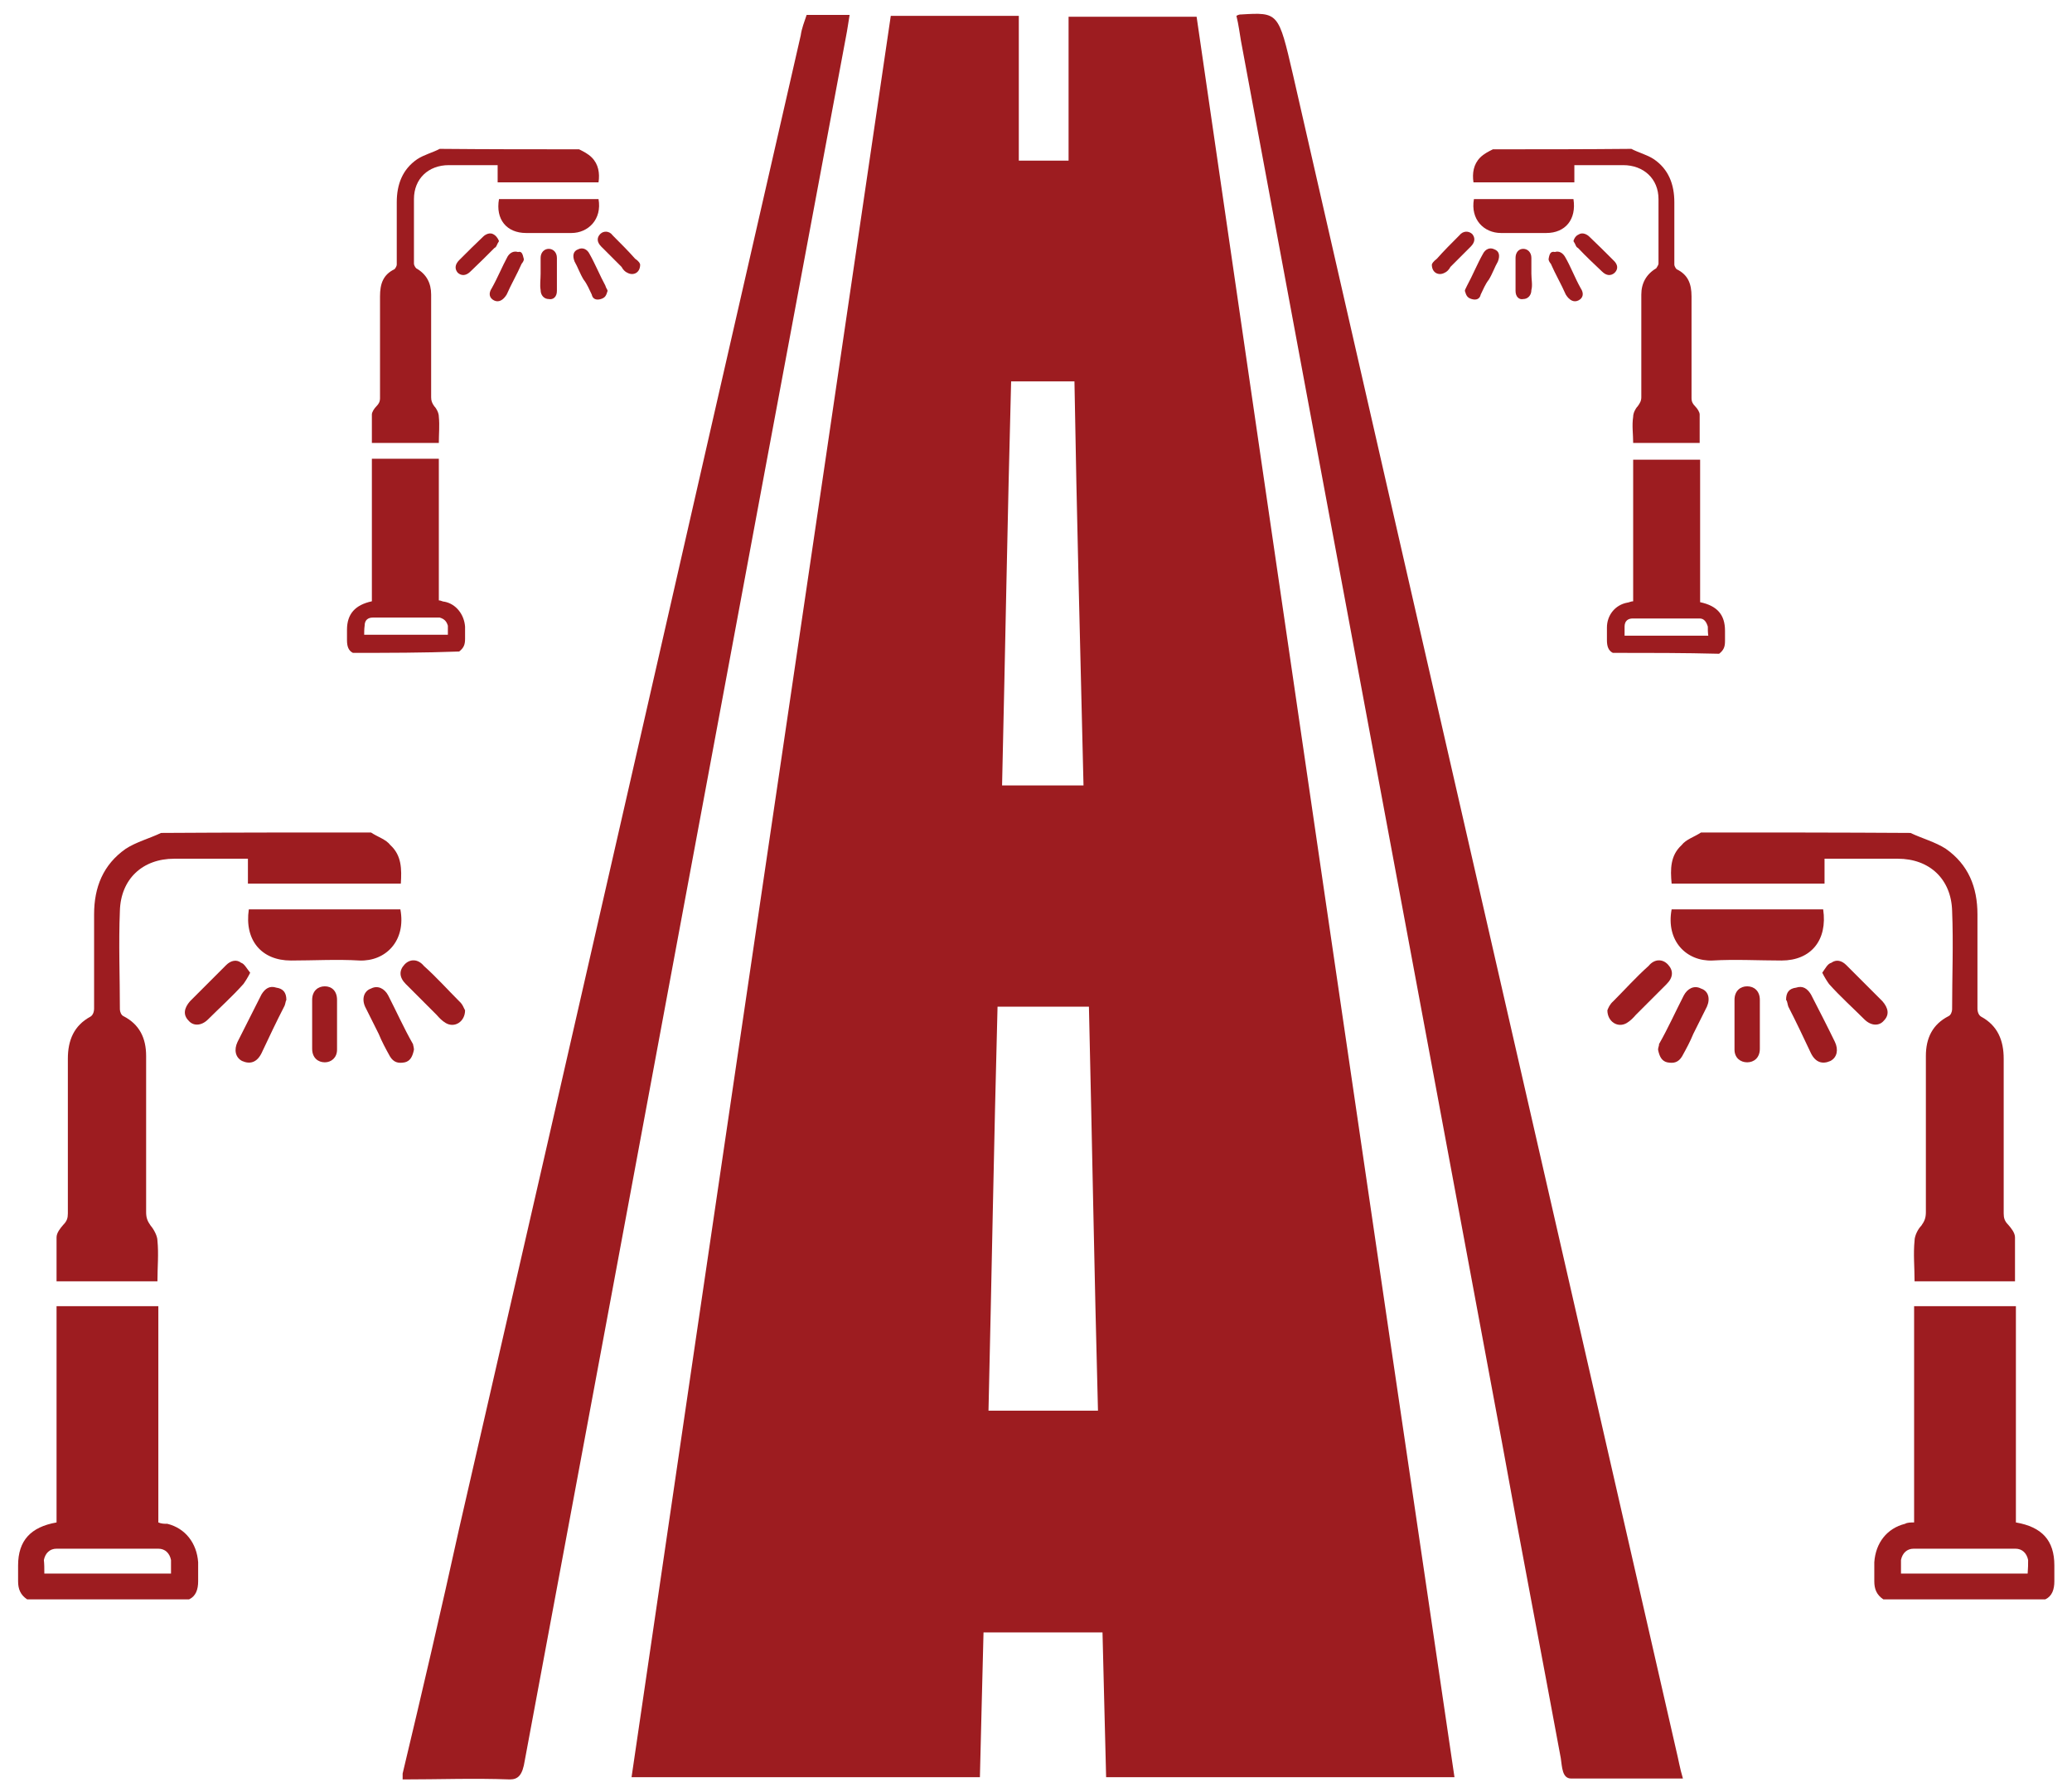 <?xml version="1.0" encoding="utf-8"?>
<!-- Generator: Adobe Illustrator 18.0.0, SVG Export Plug-In . SVG Version: 6.00 Build 0)  -->
<!DOCTYPE svg PUBLIC "-//W3C//DTD SVG 1.1//EN" "http://www.w3.org/Graphics/SVG/1.1/DTD/svg11.dtd">
<svg version="1.1" id="Layer_1" xmlns="http://www.w3.org/2000/svg" xmlns:xlink="http://www.w3.org/1999/xlink" x="0px" y="0px"
	 viewBox="21 52 458 396" enable-background="new 21 52 458 396" xml:space="preserve">
<g>
	<g>
		<path fill="#9D1C20" d="M110,444c4.3-18,8.5-36,12.5-54.2c25.3-110,50.3-220,75.5-330c0.2-1.5,0.8-3,1.3-4.5c3,0,6,0,9.5,0
			c-0.3,1.8-0.5,3.3-0.8,4.8c-23.8,127-47.3,254-71,381c-0.5,3.3-1.5,4.2-3.3,4.2c-8-0.3-15.7,0-23.7,0C110,444.8,110,444.3,110,444
			z"/>
		<path fill="#9D1C20" d="M342.5,444.8c-25.8,0-51.3,0-77,0c-0.3-10.5-0.5-21.3-0.8-32c-8.8,0-17.3,0-26.3,0
			c-0.3,10.5-0.5,21-0.8,32c-25.8,0-51.3,0-77,0c19-130,38.3-259.8,57.3-389.3c9.5,0,18.8,0,28.3,0c0,10.8,0,21.3,0,32
			c3.5,0,7.3,0,11,0c0-10.5,0-21,0-31.8c9.2,0,18.5,0,28.3,0C304.3,185,323.3,314.8,342.5,444.8z M241.5,274.5
			c-0.8,30-1.3,59.5-2,89.3c8.3,0,16.3,0,24.2,0c-0.8-30-1.3-59.5-2-89.3C254.8,274.5,248.3,274.5,241.5,274.5z M258.5,136.3
			c-4.8,0-9.2,0-14,0c-0.8,29.8-1.3,59.5-2,89.3c6,0,11.8,0,18,0C259.8,195.8,259,166.3,258.5,136.3z"/>
		<path fill="#9D1C20" d="M294.3,55.5c0.5-0.3,0.8-0.3,1-0.3c8.3-0.5,8.3-0.5,11.5,13.3C335,192,363.3,315.3,391.5,438.8
			c0.5,2,0.8,4,1.5,6.3c-8.5,0-16.5,0-24.7,0c-2,0-2-2.5-2.3-4.5c-4.3-23.3-8.8-46.5-13-69.8C333.8,267.5,314.5,164.3,295.3,61
			C295,59.3,294.8,57.5,294.3,55.5z"/>
	</g>
	<g>
		<path fill="#9D1C20" d="M351,85c-1,0.5-2,1-2.8,1.8c-1.5,1.5-1.8,3.5-1.5,5.5c7.3,0,14.8,0,22.3,0c0-1.3,0-2.3,0-3.8
			c1.3,0,2.3,0,3.3,0c2.5,0,5,0,7.5,0c4.5,0,7.8,3,7.8,7.5c0,4.8,0,9.5,0,14.3c0,0.2-0.3,0.7-0.5,1c-2.2,1.3-3.3,3.3-3.3,5.8
			c0,7.5,0,15.2,0,22.7c0,0.8-0.3,1.3-0.8,2c-0.5,0.5-1,1.5-1,2.3c-0.3,2,0,3.8,0,5.8c5,0,9.7,0,14.7,0c0-2,0-4.3,0-6.3
			c0-0.5-0.5-1.3-1-1.8s-0.8-1-0.8-1.8c0-7.5,0-15,0-22.5c0-2.8-0.8-4.8-3.3-6c-0.3-0.3-0.5-0.8-0.5-1c0-4.5,0-9,0-13.8
			c0-4-1.3-7.3-4.5-9.5c-1.5-1-3.5-1.5-5-2.3C371.3,85,361.3,85,351,85z"/>
		<path fill="#9D1C20" d="M377.5,196.3c-1-0.5-1.3-1.5-1.3-2.8c0-1,0-1.7,0-2.8c0-2.7,1.8-5,4.5-5.5c0.3,0,0.8-0.3,1.3-0.3
			c0-10.5,0-21,0-31.3c5,0,9.8,0,14.8,0c0,10.5,0,21,0,31.5c3.8,0.8,5.5,2.8,5.5,6.3c0,0.8,0,1.5,0,2.3c0,1.3-0.3,2-1.3,2.8
			C393.3,196.3,385.5,196.3,377.5,196.3z M398.5,190.5c-0.3-1-0.8-1.8-1.8-1.8c-5,0-9.8,0-14.8,0c-1,0-1.8,0.5-1.8,1.8
			c0,0.8,0,1.3,0,2c6.3,0,12.3,0,18.5,0C398.5,191.8,398.5,191,398.5,190.5z"/>
		<path fill="#9D1C20" d="M368.8,96c-7.3,0-14.8,0-22,0c-0.8,4.5,2.2,7.5,6,7.5c3.3,0,6.8,0,10,0C367,103.5,369.5,100.5,368.8,96z"
			/>
		<path fill="#9D1C20" d="M344.8,116.3c0.3,1,0.5,1.5,1.5,1.8c1,0.3,1.8,0,2-1c0.5-1,1-2.3,1.8-3.3c0.8-1.3,1.3-2.8,2-4
			c0.5-1.3,0.3-2.3-0.8-2.7c-1-0.5-2,0-2.5,1c-1.3,2.3-2.3,4.8-3.5,7C345,115.8,344.8,116,344.8,116.3z"/>
		<path fill="#9D1C20" d="M363.3,109.3c0,0.3,0.3,0.8,0.5,1c1,2.3,2.3,4.5,3.3,6.8c0.8,1.3,1.8,1.8,2.8,1.3c1-0.5,1.3-1.5,0.5-2.7
			c-1.3-2.3-2.2-4.8-3.5-7c-0.5-0.8-1.3-1.3-2.2-1C363.8,107.5,363.5,108,363.3,109.3z"/>
		<path fill="#9D1C20" d="M337.5,110.5c0,1.8,1.5,2.5,2.8,1.8c0.5-0.2,1-0.7,1.3-1.3c1.5-1.5,3-3,4.5-4.5c1-1,1-2,0.3-2.8
			c-0.8-0.7-2-0.7-2.8,0.3c-1.8,1.8-3.5,3.5-5,5.2C337.8,109.8,337.5,110.3,337.5,110.5z"/>
		<path fill="#9D1C20" d="M368.8,105.3c0.5,0.7,0.5,1.3,1,1.5c1.7,1.8,3.5,3.5,5.3,5.2c1,1,2,1,2.8,0.3c0.8-0.8,0.8-1.8-0.3-2.8
			c-1.8-1.8-3.5-3.5-5.3-5.2c-0.5-0.5-1.5-1-2.3-0.5C369.5,104,369,104.5,368.8,105.3z"/>
		<path fill="#9D1C20" d="M359.5,112.5c0-1.3,0-2.3,0-3.5s-0.8-2-1.8-2c-1,0-1.7,0.8-1.7,2c0,2.5,0,4.8,0,7.3c0,1.3,0.8,2,1.7,1.8
			c1,0,1.8-0.8,1.8-2C359.8,115,359.5,113.8,359.5,112.5L359.5,112.5z"/>
	</g>
	<g>
		<path fill="#9D1C20" d="M397,236c-1.5,1-3.3,1.5-4.3,2.8c-2.5,2.3-2.5,5.3-2.2,8.5c11.3,0,22.2,0,33.8,0c0-1.7,0-3.5,0-5.5
			c1.8,0,3.3,0,4.7,0c3.8,0,7.8,0,11.5,0c7,0,11.8,4.5,12,11.5c0.3,7.3,0,14.5,0,21.8c0,0.5-0.3,1.3-0.8,1.5c-3.5,1.8-5,4.8-5,8.8
			c0,11.5,0,23,0,34.5c0,1.3-0.3,2-1,3c-0.8,0.8-1.5,2.3-1.5,3.3c-0.3,3,0,5.8,0,9c7.5,0,14.7,0,22.2,0c0-3.3,0-6.5,0-9.7
			c0-1-0.8-2-1.5-2.8c-0.8-0.8-1-1.5-1-2.5c0-11.5,0-22.8,0-34.2c0-4-1.3-7.3-5-9.3c-0.5-0.3-0.8-1-0.8-1.8c0-7,0-14,0-20.8
			c0-6-2-11-7-14.5c-2.3-1.5-5.3-2.3-7.8-3.5C427.8,236,412.5,236,397,236z"/>
		<path fill="#9D1C20" d="M437.3,405.5c-1.5-1-2-2.3-2-4c0-1.5,0-2.8,0-4.2c0.3-4.3,2.8-7.5,6.8-8.5c0.5-0.3,1.3-0.3,2-0.3
			c0-16,0-32,0-47.8c7.5,0,15,0,22.5,0c0,16,0,32,0,47.8c5.8,1,8.5,4,8.5,9.5c0,1.3,0,2.2,0,3.5c0,1.8-0.5,3.3-2,4
			C461.3,405.5,449.3,405.5,437.3,405.5z M469.3,396.8c-0.3-1.5-1.3-2.5-2.8-2.5c-7.5,0-15,0-22.5,0c-1.5,0-2.5,1-2.8,2.5
			c0,1,0,2,0,3c9.2,0,18.5,0,28,0C469.3,398.5,469.3,397.8,469.3,396.8z"/>
		<path fill="#9D1C20" d="M424,253c-11.3,0-22.2,0-33.5,0c-1.3,7,3.3,11.5,9,11.3c5-0.3,10.3,0,15.3,0
			C421.3,264.3,425,259.8,424,253z"/>
		<path fill="#9D1C20" d="M387.5,284c0.3,1.5,0.8,2.5,2,2.8c1.5,0.3,2.5,0,3.3-1.3c1-1.8,1.8-3.3,2.5-5c1-2,2-4,3-6
			c0.8-1.8,0.3-3.5-1.3-4c-1.5-0.8-3,0-3.8,1.5c-1.8,3.5-3.5,7.3-5.5,10.8C387.8,283,387.5,283.5,387.5,284z"/>
		<path fill="#9D1C20" d="M415.8,273c0.3,0.3,0.3,1,0.5,1.5c1.8,3.5,3.3,6.7,5,10.3c1,2,2.5,2.5,4.3,1.7c1.5-0.8,1.8-2.5,1-4.2
			c-1.7-3.5-3.5-7-5.3-10.5c-0.8-1.3-1.8-2-3.3-1.5C416.5,270.5,415.8,271.3,415.8,273z"/>
		<path fill="#9D1C20" d="M376.3,275.3c0,2.5,2.3,4,4.3,2.8c0.8-0.5,1.3-1,2-1.8c2.3-2.3,4.5-4.5,6.8-6.8c1.5-1.5,1.5-3,0.3-4.3
			s-3-1.3-4.3,0.3c-2.8,2.5-5.3,5.3-7.8,7.8C376.8,274,376.5,274.8,376.3,275.3z"/>
		<path fill="#9D1C20" d="M423.8,267c0.5,1,1,1.8,1.5,2.5c2.5,2.8,5.3,5.3,7.8,7.8c1.5,1.5,3.3,1.5,4.3,0.3c1.3-1.3,1-2.8-0.3-4.3
			c-2.8-2.8-5.3-5.3-8-8c-1-1-2.2-1.3-3.3-0.5C425,265,424.5,266,423.8,267z"/>
		<path fill="#9D1C20" d="M410,278.3c0-1.8,0-3.5,0-5.3c0-2-1.3-3-2.8-3c-1.5,0-2.8,1-2.8,3c0,3.8,0,7.5,0,11c0,1.8,1.3,2.8,2.8,2.8
			c1.5,0,2.8-1,2.8-3C410,282,410,280.3,410,278.3L410,278.3z"/>
	</g>
	<g>
		<path fill="#9D1C20" d="M149,85c1,0.5,2,1,2.8,1.8c1.5,1.5,1.8,3.5,1.5,5.5c-7.3,0-14.8,0-22.3,0c0-1.3,0-2.3,0-3.8
			c-1.3,0-2.3,0-3.3,0c-2.5,0-5,0-7.5,0c-4.5,0-7.7,3-7.7,7.5c0,4.8,0,9.5,0,14.3c0,0.2,0.2,0.7,0.5,1c2.3,1.3,3.3,3.3,3.3,5.8
			c0,7.5,0,15.2,0,22.7c0,0.8,0.2,1.3,0.7,2c0.5,0.5,1,1.5,1,2.3c0.2,2,0,3.8,0,5.8c-5,0-9.8,0-14.8,0c0-2,0-4.3,0-6.3
			c0-0.5,0.5-1.3,1-1.8s0.8-1,0.8-1.8c0-7.5,0-15,0-22.5c0-2.8,0.7-4.8,3.2-6c0.3-0.3,0.5-0.8,0.5-1c0-4.5,0-9,0-13.8
			c0-4,1.3-7.3,4.5-9.5c1.5-1,3.5-1.5,5-2.3C128.8,85,138.8,85,149,85z"/>
		<path fill="#9D1C20" d="M99,196.3c-1-0.5-1.3-1.5-1.3-2.8c0-0.8,0-1.5,0-2.3c0-3.5,1.8-5.5,5.5-6.3c0-10.5,0-20.8,0-31.5
			c5,0,9.8,0,14.8,0c0,10.5,0,20.8,0,31.3c0.5,0,0.8,0.3,1.3,0.3c2.5,0.5,4.3,2.8,4.5,5.5c0,1,0,1.7,0,2.7c0,1.3-0.3,2-1.3,2.8
			C114.5,196.3,106.8,196.3,99,196.3z M101.5,192.3c6.3,0,12.3,0,18.5,0c0-0.8,0-1.3,0-2c-0.3-1-0.8-1.5-1.8-1.8c-5,0-9.8,0-14.8,0
			c-1,0-1.8,0.5-1.8,1.8C101.5,191,101.5,191.8,101.5,192.3z"/>
		<path fill="#9D1C20" d="M131.3,96c7.3,0,14.8,0,22,0c0.8,4.5-2.3,7.5-6,7.5c-3.3,0-6.8,0-10,0C133,103.5,130.5,100.5,131.3,96z"/>
		<path fill="#9D1C20" d="M155.3,116.3c-0.3,1-0.5,1.5-1.5,1.8s-1.8,0-2-1c-0.5-1-1-2.3-1.8-3.3c-0.8-1.3-1.3-2.8-2-4
			c-0.5-1.3-0.3-2.3,0.8-2.7c1-0.5,2,0,2.5,1c1.3,2.3,2.3,4.8,3.5,7C155,115.8,155.3,116,155.3,116.3z"/>
		<path fill="#9D1C20" d="M136.8,109.3c0,0.3-0.3,0.8-0.5,1c-1,2.3-2.3,4.5-3.3,6.8c-0.8,1.3-1.8,1.8-2.8,1.3s-1.3-1.5-0.5-2.7
			c1.3-2.3,2.3-4.8,3.5-7c0.5-0.8,1.3-1.3,2.3-1C136.3,107.5,136.5,108,136.8,109.3z"/>
		<path fill="#9D1C20" d="M162.5,110.5c0,1.8-1.5,2.5-2.8,1.8c-0.5-0.2-1-0.7-1.3-1.3c-1.5-1.5-3-3-4.5-4.5c-1-1-1-2-0.2-2.8
			c0.7-0.7,2-0.7,2.7,0.3c1.8,1.8,3.5,3.5,5,5.2C162.3,109.8,162.5,110.3,162.5,110.5z"/>
		<path fill="#9D1C20" d="M131.3,105.3c-0.5,0.7-0.5,1.3-1,1.5c-1.8,1.8-3.5,3.5-5.3,5.2c-1,1-2,1-2.8,0.3c-0.7-0.8-0.7-1.8,0.3-2.8
			c1.8-1.8,3.5-3.5,5.3-5.2c0.5-0.5,1.5-1,2.3-0.5C130.5,104,131,104.5,131.3,105.3z"/>
		<path fill="#9D1C20" d="M140.5,112.5c0-1.3,0-2.3,0-3.5s0.8-2,1.8-2s1.8,0.8,1.8,2c0,2.5,0,4.8,0,7.3c0,1.3-0.8,2-1.8,1.8
			c-1,0-1.8-0.8-1.8-2C140.3,115,140.5,113.8,140.5,112.5L140.5,112.5z"/>
	</g>
	<g>
		<path fill="#9D1C20" d="M103,236c1.5,1,3.3,1.5,4.3,2.8c2.5,2.3,2.5,5.3,2.3,8.5c-11.3,0-22.3,0-33.8,0c0-1.7,0-3.5,0-5.5
			c-1.8,0-3.3,0-4.8,0c-3.8,0-7.8,0-11.5,0c-7,0-11.8,4.5-12,11.5c-0.3,7.3,0,14.5,0,21.8c0,0.5,0.3,1.3,0.8,1.5
			c3.5,1.8,5,4.8,5,8.8c0,11.5,0,23,0,34.5c0,1.3,0.3,2,1,3c0.7,0.8,1.5,2.3,1.5,3.3c0.3,3,0,5.8,0,9c-7.5,0-14.8,0-22.3,0
			c0-3.3,0-6.5,0-9.7c0-1,0.8-2,1.5-2.8c0.8-0.8,1-1.5,1-2.5c0-11.5,0-22.8,0-34.2c0-4,1.3-7.3,5-9.3c0.5-0.3,0.8-1,0.8-1.8
			c0-7,0-14,0-20.8c0-6,2-11,7-14.5c2.3-1.5,5.3-2.3,7.8-3.5C72.3,236,87.5,236,103,236z"/>
		<path fill="#9D1C20" d="M27,405.5c-1.5-1-2-2.3-2-4c0-1.3,0-2.2,0-3.5c0-5.5,2.8-8.5,8.5-9.5c0-15.8,0-31.8,0-47.8
			c7.5,0,15,0,22.5,0c0,15.8,0,31.8,0,47.8c0.7,0.3,1.3,0.3,2,0.3c4,1,6.5,4.3,6.8,8.5c0,1.5,0,2.8,0,4.2c0,1.8-0.5,3.3-2,4
			C50.8,405.5,38.8,405.5,27,405.5z M30.8,399.8c9.5,0,18.8,0,28,0c0-1,0-2,0-3c-0.3-1.5-1.3-2.5-2.8-2.5c-7.5,0-15,0-22.5,0
			c-1.5,0-2.5,1-2.8,2.5C30.8,397.8,30.8,398.5,30.8,399.8z"/>
		<path fill="#9D1C20" d="M76,253c11.3,0,22.3,0,33.5,0c1.3,7-3.3,11.5-9,11.3c-5-0.3-10.2,0-15.2,0C78.8,264.3,75,259.8,76,253z"/>
		<path fill="#9D1C20" d="M112.5,284c-0.3,1.5-0.8,2.5-2,2.8c-1.5,0.3-2.5,0-3.3-1.3c-1-1.8-1.8-3.3-2.5-5c-1-2-2-4-3-6
			c-0.8-1.8-0.2-3.5,1.3-4c1.5-0.8,3,0,3.8,1.5c1.8,3.5,3.5,7.3,5.5,10.8C112.3,283,112.5,283.5,112.5,284z"/>
		<path fill="#9D1C20" d="M84.3,273c-0.2,0.3-0.2,1-0.5,1.5c-1.8,3.5-3.3,6.7-5,10.3c-1,2-2.5,2.5-4.3,1.7c-1.5-0.8-1.8-2.5-1-4.2
			c1.8-3.5,3.5-7,5.3-10.5c0.8-1.3,1.8-2,3.3-1.5C83.5,270.5,84.3,271.3,84.3,273z"/>
		<path fill="#9D1C20" d="M123.8,275.3c0,2.5-2.3,4-4.3,2.8c-0.8-0.5-1.3-1-2-1.8c-2.3-2.3-4.5-4.5-6.8-6.8c-1.5-1.5-1.5-3-0.3-4.3
			s3-1.3,4.3,0.3c2.8,2.5,5.3,5.3,7.8,7.8C123.3,274,123.5,274.8,123.8,275.3z"/>
		<path fill="#9D1C20" d="M76.3,267c-0.5,1-1,1.8-1.5,2.5c-2.5,2.8-5.3,5.3-7.8,7.8c-1.5,1.5-3.3,1.5-4.3,0.3
			c-1.3-1.3-1-2.8,0.3-4.3c2.8-2.8,5.3-5.3,8-8c1-1,2.3-1.3,3.3-0.5C75,265,75.5,266,76.3,267z"/>
		<path fill="#9D1C20" d="M90,278.3c0-1.8,0-3.5,0-5.3c0-2,1.3-3,2.8-3c1.5,0,2.7,1,2.7,3c0,3.8,0,7.5,0,11c0,1.8-1.3,2.8-2.7,2.8
			c-1.5,0-2.8-1-2.8-3C90,282,90,280.3,90,278.3L90,278.3z"/>
	</g>
</g>
</svg>
